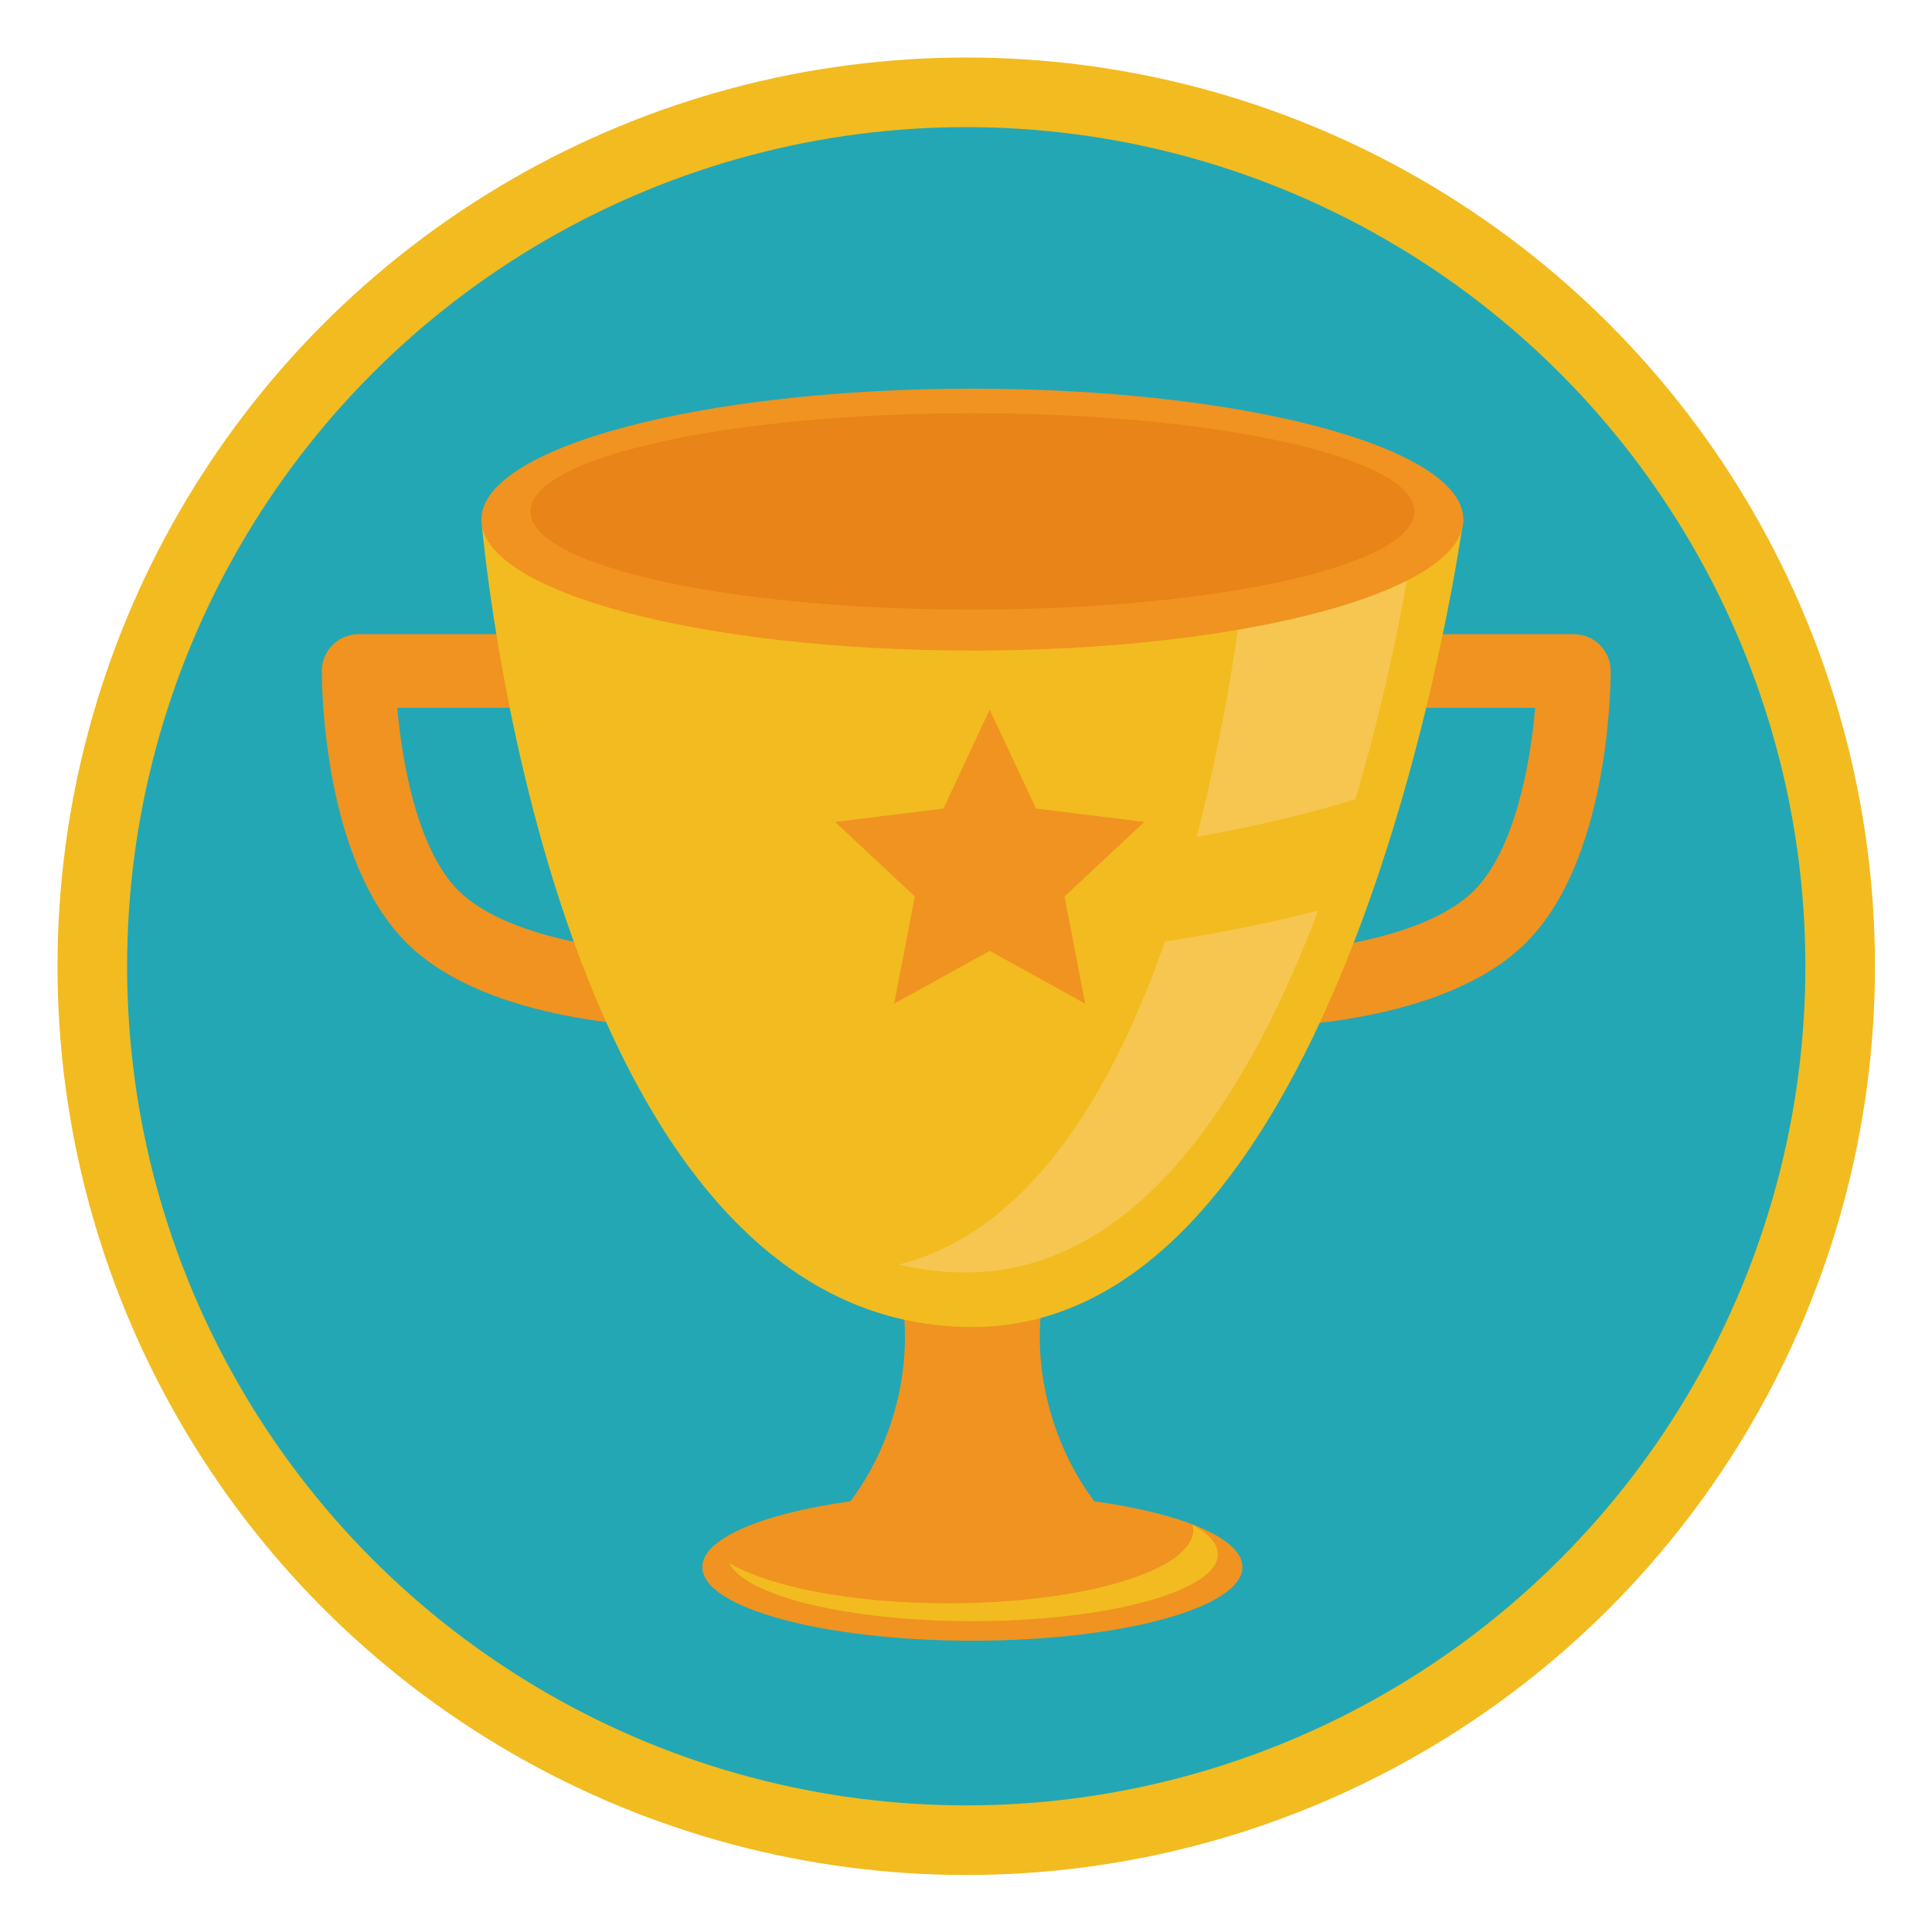 <?xml version="1.0" encoding="utf-8"?>
<!-- Generator: Adobe Illustrator 15.0.2, SVG Export Plug-In . SVG Version: 6.00 Build 0)  -->
<!DOCTYPE svg PUBLIC "-//W3C//DTD SVG 1.1//EN" "http://www.w3.org/Graphics/SVG/1.1/DTD/svg11.dtd">
<svg version="1.1" id="레이어_1" xmlns="http://www.w3.org/2000/svg" xmlns:xlink="http://www.w3.org/1999/xlink" x="0px"
	 y="0px" width="700px" height="700px" viewBox="0 0 700 700" enable-background="new 0 0 700 700" xml:space="preserve">
<g>
	<circle fill="#F2BB20" cx="350.088" cy="350.093" r="329.251"/>
	<g>
		<circle fill="#23A7B5" cx="350.088" cy="350.093" r="304.033"/>
		<g>
			<g>
				<path fill="#F09320" d="M245.575,372.094c-6.942,0-68.65-0.861-98.383-30.597c-29.734-29.736-30.593-91.437-30.593-98.384
					c0-7.366,5.97-13.342,13.343-13.342h62.263c7.37,0,13.345,5.976,13.345,13.342c0,7.37-5.975,13.342-13.345,13.342h-48.262
					c1.752,20.27,7.428,51.48,22.115,66.178c18.606,18.601,63.715,22.751,79.53,22.775c7.361,0.014,13.327,5.985,13.324,13.352
					C258.903,366.122,252.94,372.094,245.575,372.094z"/>
				<path fill="#F09320" d="M454.601,372.094c6.94,0,68.65-0.861,98.386-30.597c29.731-29.736,30.59-91.437,30.59-98.384
					c0-7.366-5.972-13.342-13.342-13.342h-62.264c-7.369,0-13.34,5.976-13.34,13.342c0,7.37,5.971,13.342,13.34,13.342h48.26
					c-1.75,20.27-7.424,51.48-22.115,66.178c-18.605,18.601-63.715,22.751-79.524,22.775c-7.364,0.014-13.333,5.985-13.327,13.352
					C441.273,366.122,447.234,372.094,454.601,372.094z"/>
				<path fill="#F09320" d="M450.156,567.779c0,14.74-43.811,26.684-97.847,26.684c-54.034,0-97.841-11.943-97.841-26.684
					c0-14.735,43.807-26.689,97.841-26.689C406.346,541.09,450.156,553.044,450.156,567.779z"/>
				<path fill="#F09320" d="M378.996,464.597c8.632-36.237-8.896-74.718-8.896-74.718H352.31h-17.789c0,0-17.522,38.48-8.893,74.718
					c8.893,37.358-8.895,84.062-44.474,102.739l71.156,9.337l71.157-9.337C387.891,548.658,370.101,501.955,378.996,464.597z"/>
				<path fill="#F2BB20" d="M432.06,552.422c0.138,0.604,0.308,1.195,0.308,1.794c0,14.743-39.83,26.69-88.949,26.69
					c-34.571,0-64.459-5.924-79.185-14.563c5.794,11.862,42.969,21.029,88.076,21.029c49.124,0,88.948-10.861,88.948-24.254
					C441.258,559.279,437.895,555.65,432.06,552.422z"/>
				<path fill="#F2BB20" d="M174.416,188.267c0,0,23.716,292.547,177.894,292.547c138.368,0,177.9-292.547,177.9-292.547H174.416z"
					/>
				<g>
					<path fill="#F6C650" d="M491.119,289.569c15.388-52.04,21.3-95.737,21.3-95.737H452.63
						c-1.889,19.895-7.04,63.264-19.075,109.373C455.215,299.333,474.783,294.67,491.119,289.569z"/>
					<path fill="#F6C650" d="M422.052,341.14c-19.056,54.633-49.158,105.178-96.424,117.038c7.686,1.846,15.76,2.859,24.297,2.859
						c62.417,0,102.789-65.176,127.691-131.149C461.111,334.176,442.35,338.017,422.052,341.14z"/>
				</g>
				<path fill="#F09320" d="M530.21,188.267c0,26.196-79.651,47.441-177.9,47.441c-98.245,0-177.894-21.245-177.894-47.441
					c0-26.197,79.648-47.445,177.894-47.445C450.559,140.822,530.21,162.07,530.21,188.267z"/>
				<path fill="#E88418" d="M512.419,185.3c0,19.646-71.685,35.583-160.109,35.583c-88.423,0-160.105-15.937-160.105-35.583
					c0-19.642,71.683-35.582,160.105-35.582C440.734,149.718,512.419,165.658,512.419,185.3z"/>
				<polygon fill="#F09320" points="358.583,257.124 375.346,292.942 414.575,297.813 385.689,324.808 393.184,363.631 
					358.583,344.505 323.981,363.631 331.47,324.808 302.592,297.813 341.822,292.942 				"/>
			</g>
		</g>
	</g>
</g>
</svg>
